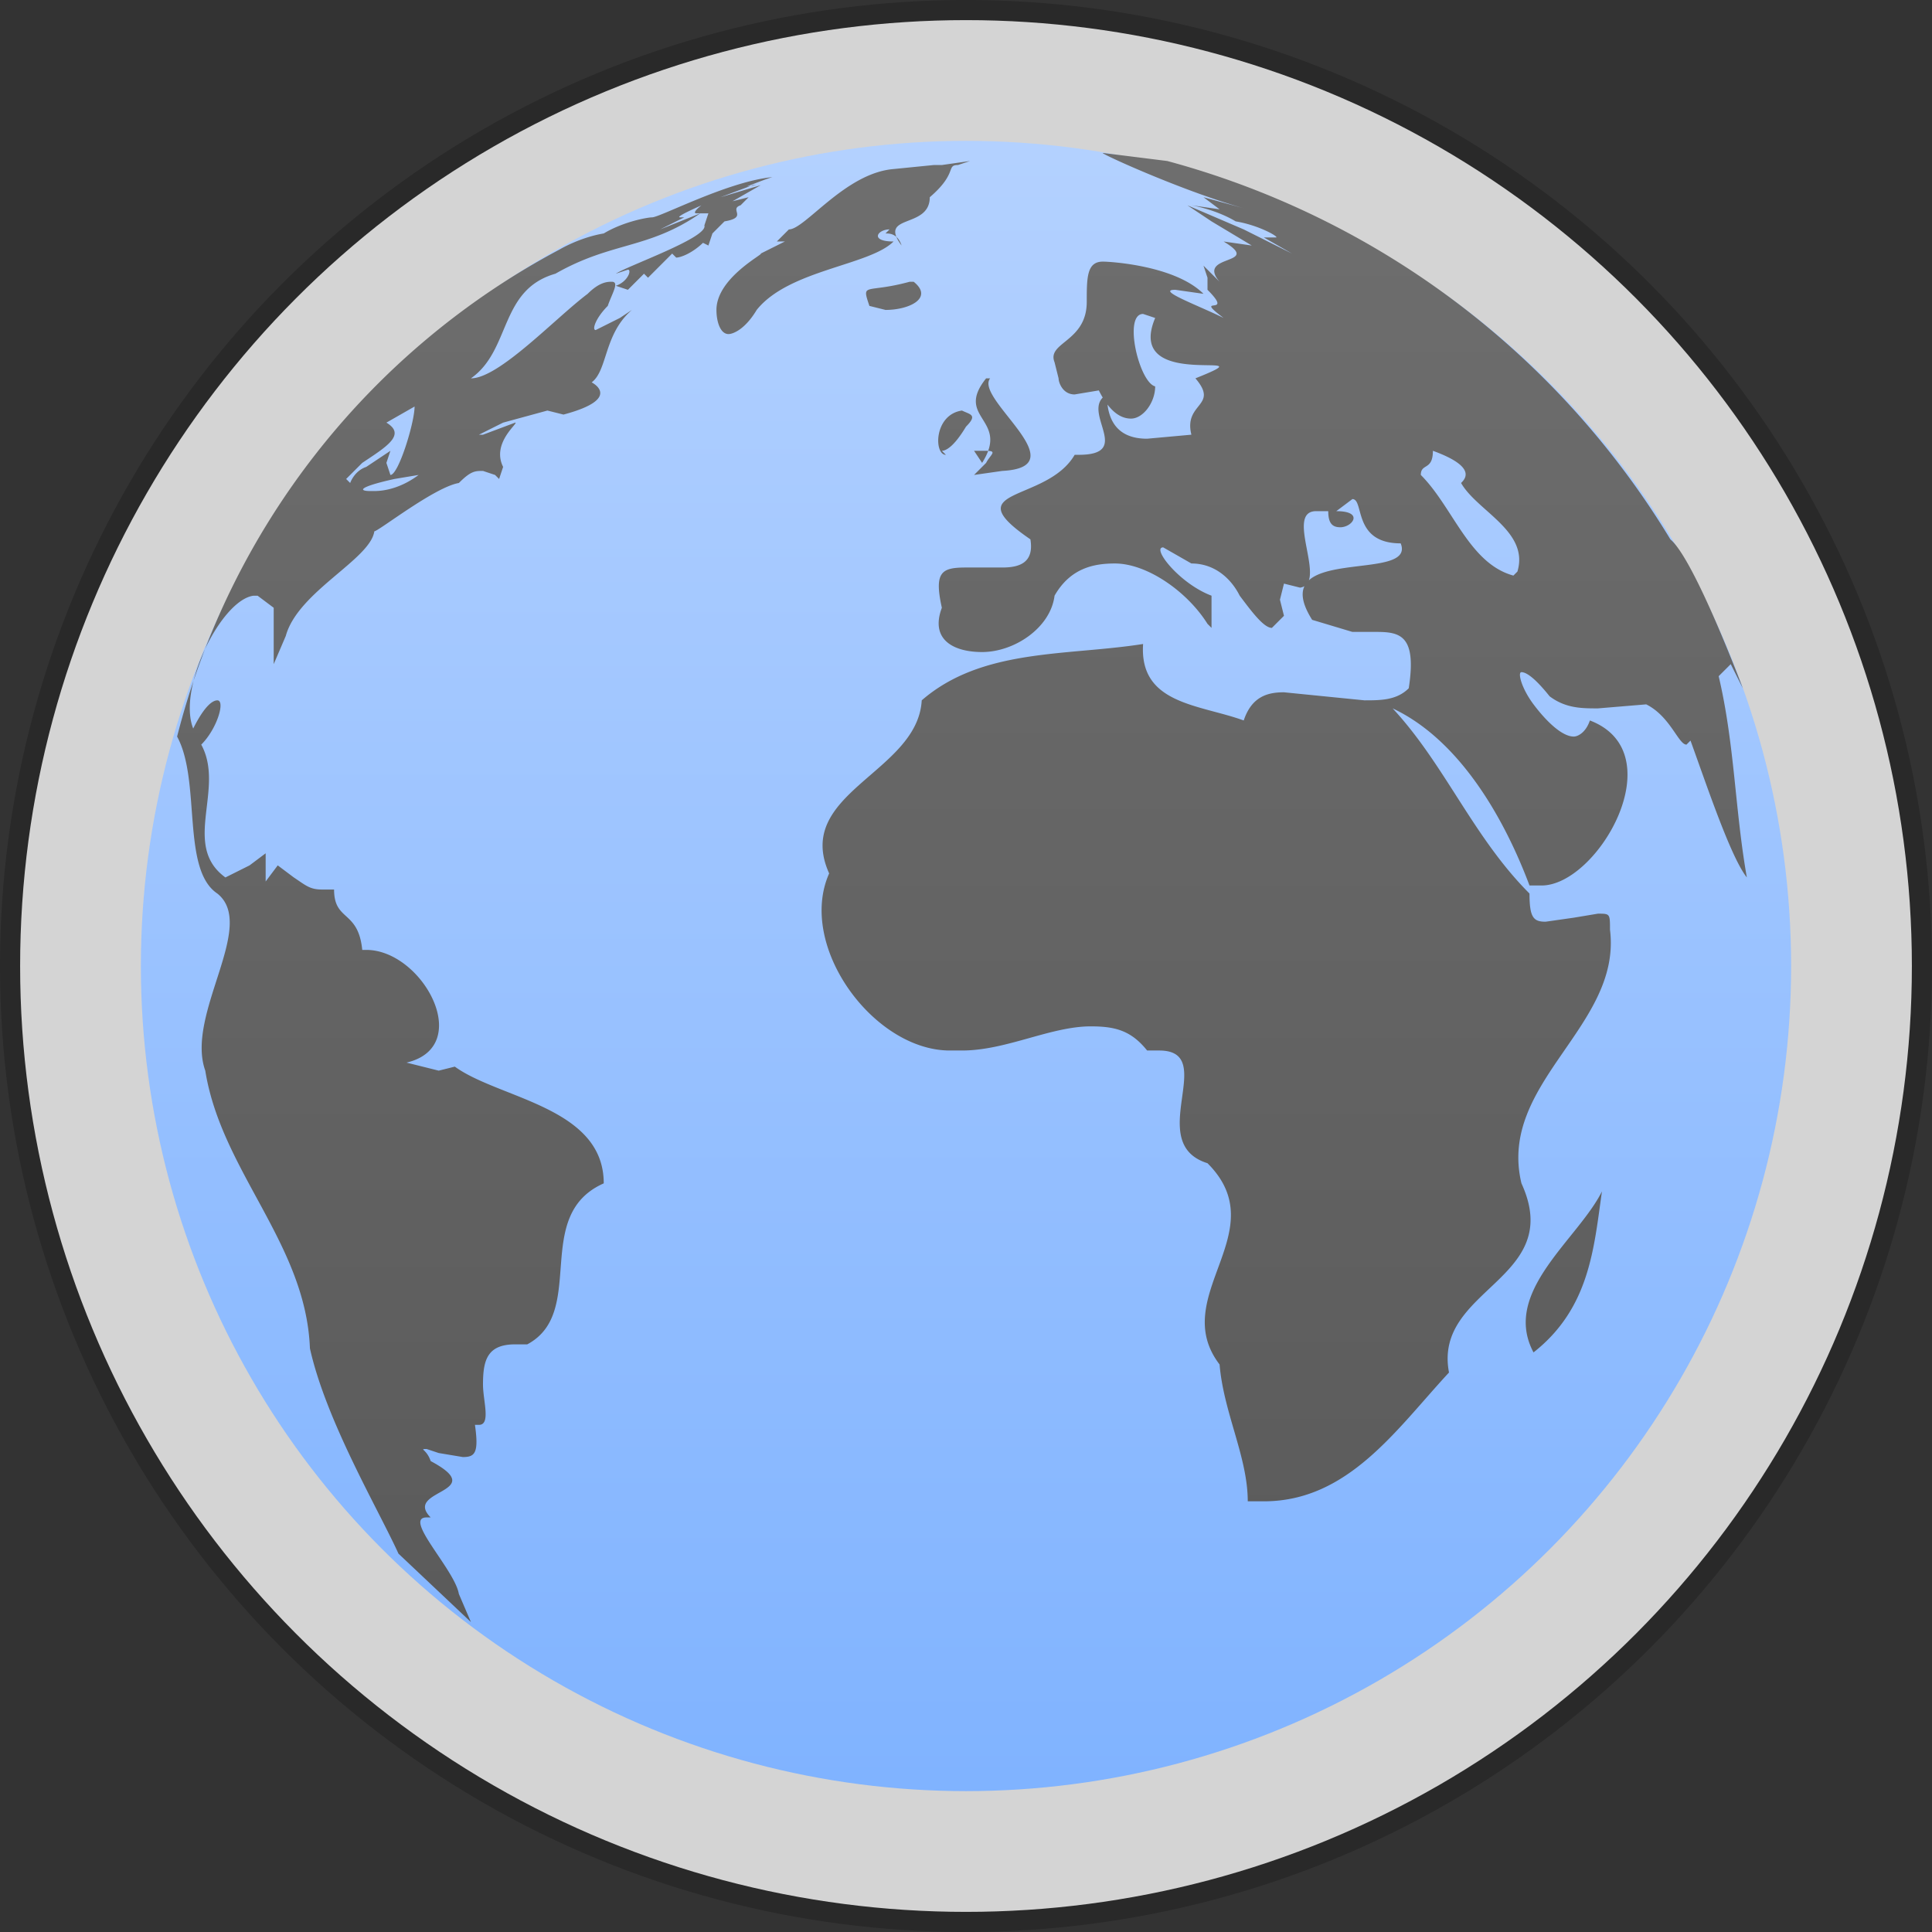 <svg
	xmlns="http://www.w3.org/2000/svg"
	xmlns:xlink="http://www.w3.org/1999/xlink"
	width="48" height="48">
	<rect width="100%" height="100%" fill="#333333" stroke="none"/>
	<defs>
		<linearGradient id="c" x1="0" x2="0" y1="0" y2="1">
			<stop offset="0%" stop-color="#6E6E6E"/>
			<stop offset="100%" stop-color="#5B5B5B"/>
		</linearGradient>
		<linearGradient id="a" x1="0" x2="0" y1="0" y2="1">
			<stop offset="0%" stop-color="#B3D1FF"/>
			<stop offset="100%" stop-color="#80B3FF"/>
		</linearGradient>
		<path id="b" d="M22 5.8c.1 0 .3 0 .4.3-.6-.8.7-.4.7-1.2.7-.6.4-.8.7-.8l.3-.1-.7.1h-.2l-1 .1c-1.2.1-2.2 1.5-2.6 1.5l-.3.3h.2l-.6.3c.1 0-1.1.6-1.1 1.4 0 .3.1.6.3.6.1 0 .4-.1.7-.6.8-1 2.8-1.1 3.4-1.7-.6 0-.4-.3-.1-.3zm-4.4.3.1-.3.3-.3c.6-.1.1-.3.4-.4l.1-.1.1-.1-.4.1.7-.4-1 .3.8-.3h.2-.1c-1 .1-1.7.7-1.5.7h.3l-.1.3c.1.3-1.9 1-2.2 1.2l.3-.1c.1 0 0 .3-.3.4l.3.1.4-.4.1.1.6-.6.1.1c.1 0 .4-.1.7-.4h-.1zm-2.2 1.8-.6.3c-.1 0 0-.3.3-.6.1-.3.3-.6.1-.6-.1 0-.3 0-.6.3-.8.6-2.2 2.1-2.9 2.1 1-.7.7-2.2 2.1-2.6 1.4-.8 2.3-.6 3.6-1.5l-1 .4.6-.3h-.1c-.3 0 2.2-1 2.3-1-1.1.1-2.8 1-3 1-.1 0-.7.1-1.2.4-.6.1-1.1.4-1.1.4a19 19 0 00-9.5 12.1c.6 1.1.1 3.3 1 3.9 1 .8-.8 3-.3 4.4.4 2.5 2.5 4.3 2.6 6.9.4 1.8 1.7 4 2.2 5.1l1.8 1.7-.3-.7c-.1-.6-1.4-1.9-.8-1.9h.1c-.7-.7 1.5-.6 0-1.4-.1-.3-.3-.3-.1-.3l.3.1.6.1c.3 0 .4-.1.3-.8h.1c.3 0 .1-.6.1-1 0-.6.1-1 .8-1h.3c1.5-.8.1-3.2 1.9-4 0-1.9-2.6-2.1-3.7-2.9l-.4.1-.4-.1-.4-.1c1.7-.4.4-2.8-1-2.8h-.1c-.1-1-.7-.7-.7-1.5h-.3c-.3 0-.4-.1-.7-.3l-.4-.3-.3.4v-.7l-.4.3-.6.3c-1.1-.8 0-2.2-.6-3.3.4-.4.6-1.1.4-1.1-.1 0-.3.1-.6.7-.4-1 .7-3.2 1.5-3.3h.1l.4.3v1.4l.3-.7c.3-1.1 2.1-1.9 2.2-2.6.1 0 1.5-1.1 2.1-1.2.3-.3.4-.3.6-.3l.3.1.1.1.1-.3c-.3-.6.4-1.1.3-1.1l-.8.3h-.1l.6-.3 1.1-.3.4.1c1.5-.4.7-.8.7-.8.4-.3.3-1.2 1-1.8zm-6.8 4 .4-.4c.6-.4 1.1-.7.6-1l.7-.4c0 .4-.4 1.7-.6 1.7l-.1-.3.1-.3-.6.4c-.3.1-.4.4-.4.4zm.6.3c-.3 0-.3-.1.6-.3l.6-.1c-.4.3-.8.4-1.1.4zm15-1h.3c.3 0 .1.1 0 .3l-.3.3.7-.1c1.9-.1-.7-1.8-.3-2.3h-.1c-.8 1 .6 1-.1 2.1zm-.8 0c.1 0 .3-.1.6-.6.3-.3.1-.3-.1-.4-.7.1-.7 1.1-.4 1.1zm6.6 3h.3-.1zm13 2.3.3.6s-1.2-3.2-1.8-3.7a21 21 0 00-12.5-9.4l-1.6-.2c-.1 0 2.1 1 3.6 1.4l-1.1-.3.4.3-.7-.1s.6.1 1.1.4c.6.1 1.1.4 1 .4h-.3l.7.4-1.2-.6-1.4-.6.6.4 1 .6-.7-.1c1 .6-.7.3-.1 1l-.4-.4.1.3v.3c.7.7-.4.1.4.7-.6-.3-1.7-.7-1.2-.7l.7.1c-.7-.7-2.3-.8-2.5-.8-.4 0-.4.4-.4 1 0 1-1 1-.8 1.5l.1.4c0 .1.1.4.4.4l.6-.1c.3.6.6.7.8.7.3 0 .6-.4.6-.8-.4-.1-.8-1.8-.3-1.8l.3.1c-.8 1.9 3 .7 1 1.5.6.7-.3.6-.1 1.4l-1.1.1c-.6 0-1-.3-1-1.1-.7.4.7 1.5-.7 1.5h-.1c-.7 1.2-3 .8-1.1 2.1.1.6-.3.7-.7.7h-.9c-.6 0-.8.1-.6 1-.3.8.3 1.1 1 1.1.8 0 1.7-.6 1.8-1.4.4-.7 1-.8 1.5-.8.8 0 1.8.7 2.3 1.5l.1.1v-.8c-.8-.3-1.5-1.2-1.2-1.2l.7.4c.6 0 1 .4 1.2.8.3.4.6.8.8.8l.3-.3-.1-.4.1-.4.4.1c.7-.1-.4-1.9.4-1.9h.3c0 .3.1.4.3.4.3 0 .6-.4-.1-.4l.4-.3c.3 0 0 1.1 1.2 1.1.4 1-3.4 0-2.2 1.9l1 .3h.6c.6 0 1 .1.8 1.4-.3.3-.7.3-1.1.3l-1-.1-1-.1c-.4 0-.8.1-1 .7-1.1-.4-2.6-.4-2.5-1.9-1.9.3-4 .1-5.5 1.4-.1 1.8-3.2 2.3-2.3 4.3-.8 1.8 1.1 4.4 3 4.4h.3c1.1 0 2.2-.6 3.2-.6.6 0 1 .1 1.4.6h.3c1.5 0-.4 2.3 1.2 2.8 1.7 1.7-1 3.3.3 5 .1 1.2.7 2.3.7 3.4h.4c2.1 0 3.3-1.8 4.6-3.2-.4-2.1 2.9-2.3 1.8-4.7-.6-2.5 2.5-3.9 2.2-6.3 0-.4 0-.4-.3-.4l-.6.1-.7.1c-.3 0-.4-.1-.4-.7-1.4-1.4-2.1-3.2-3.4-4.6 1.7.8 2.8 2.8 3.4 4.4h.3c1.4 0 3.3-3.3 1.2-4.1-.1.3-.3.4-.4.4-.3 0-.7-.4-1-.8-.3-.4-.4-.8-.3-.8.1 0 .3.1.7.6.4.3.8.3 1.2.3l1.2-.1c.6.3.8 1 1 1l.1-.1c.4 1.1 1 2.9 1.4 3.4-.3-1.7-.3-3.3-.7-5zm-5.4-2.2c-1.1-.3-1.5-1.7-2.3-2.5 0-.3.3-.1.3-.6 1.1.4.8.7.7.8.4.7 1.7 1.2 1.4 2.2zm-15-7.3c-1.1.3-1.2 0-1 .6l.4.1c.6 0 1.2-.3.7-.7zm15.5 26.6c1.4-1.1 1.5-2.6 1.7-4-.6 1.2-2.5 2.5-1.7 4zm-6.3-18.9z"/>
	</defs>
	<circle cx="24" cy="24" r="20.5" fill="none" stroke="#000" stroke-opacity=".2" stroke-width="7"/>
	<circle cx="24" cy="24" r="20.5" fill="none" stroke="#FFF" stroke-opacity=".8" stroke-width="6"/>
	<circle cx="24" cy="24" r="20.5" fill="url(#a)"/>
	<use xlink:href="#b" fill="url(#c)"/>
</svg>